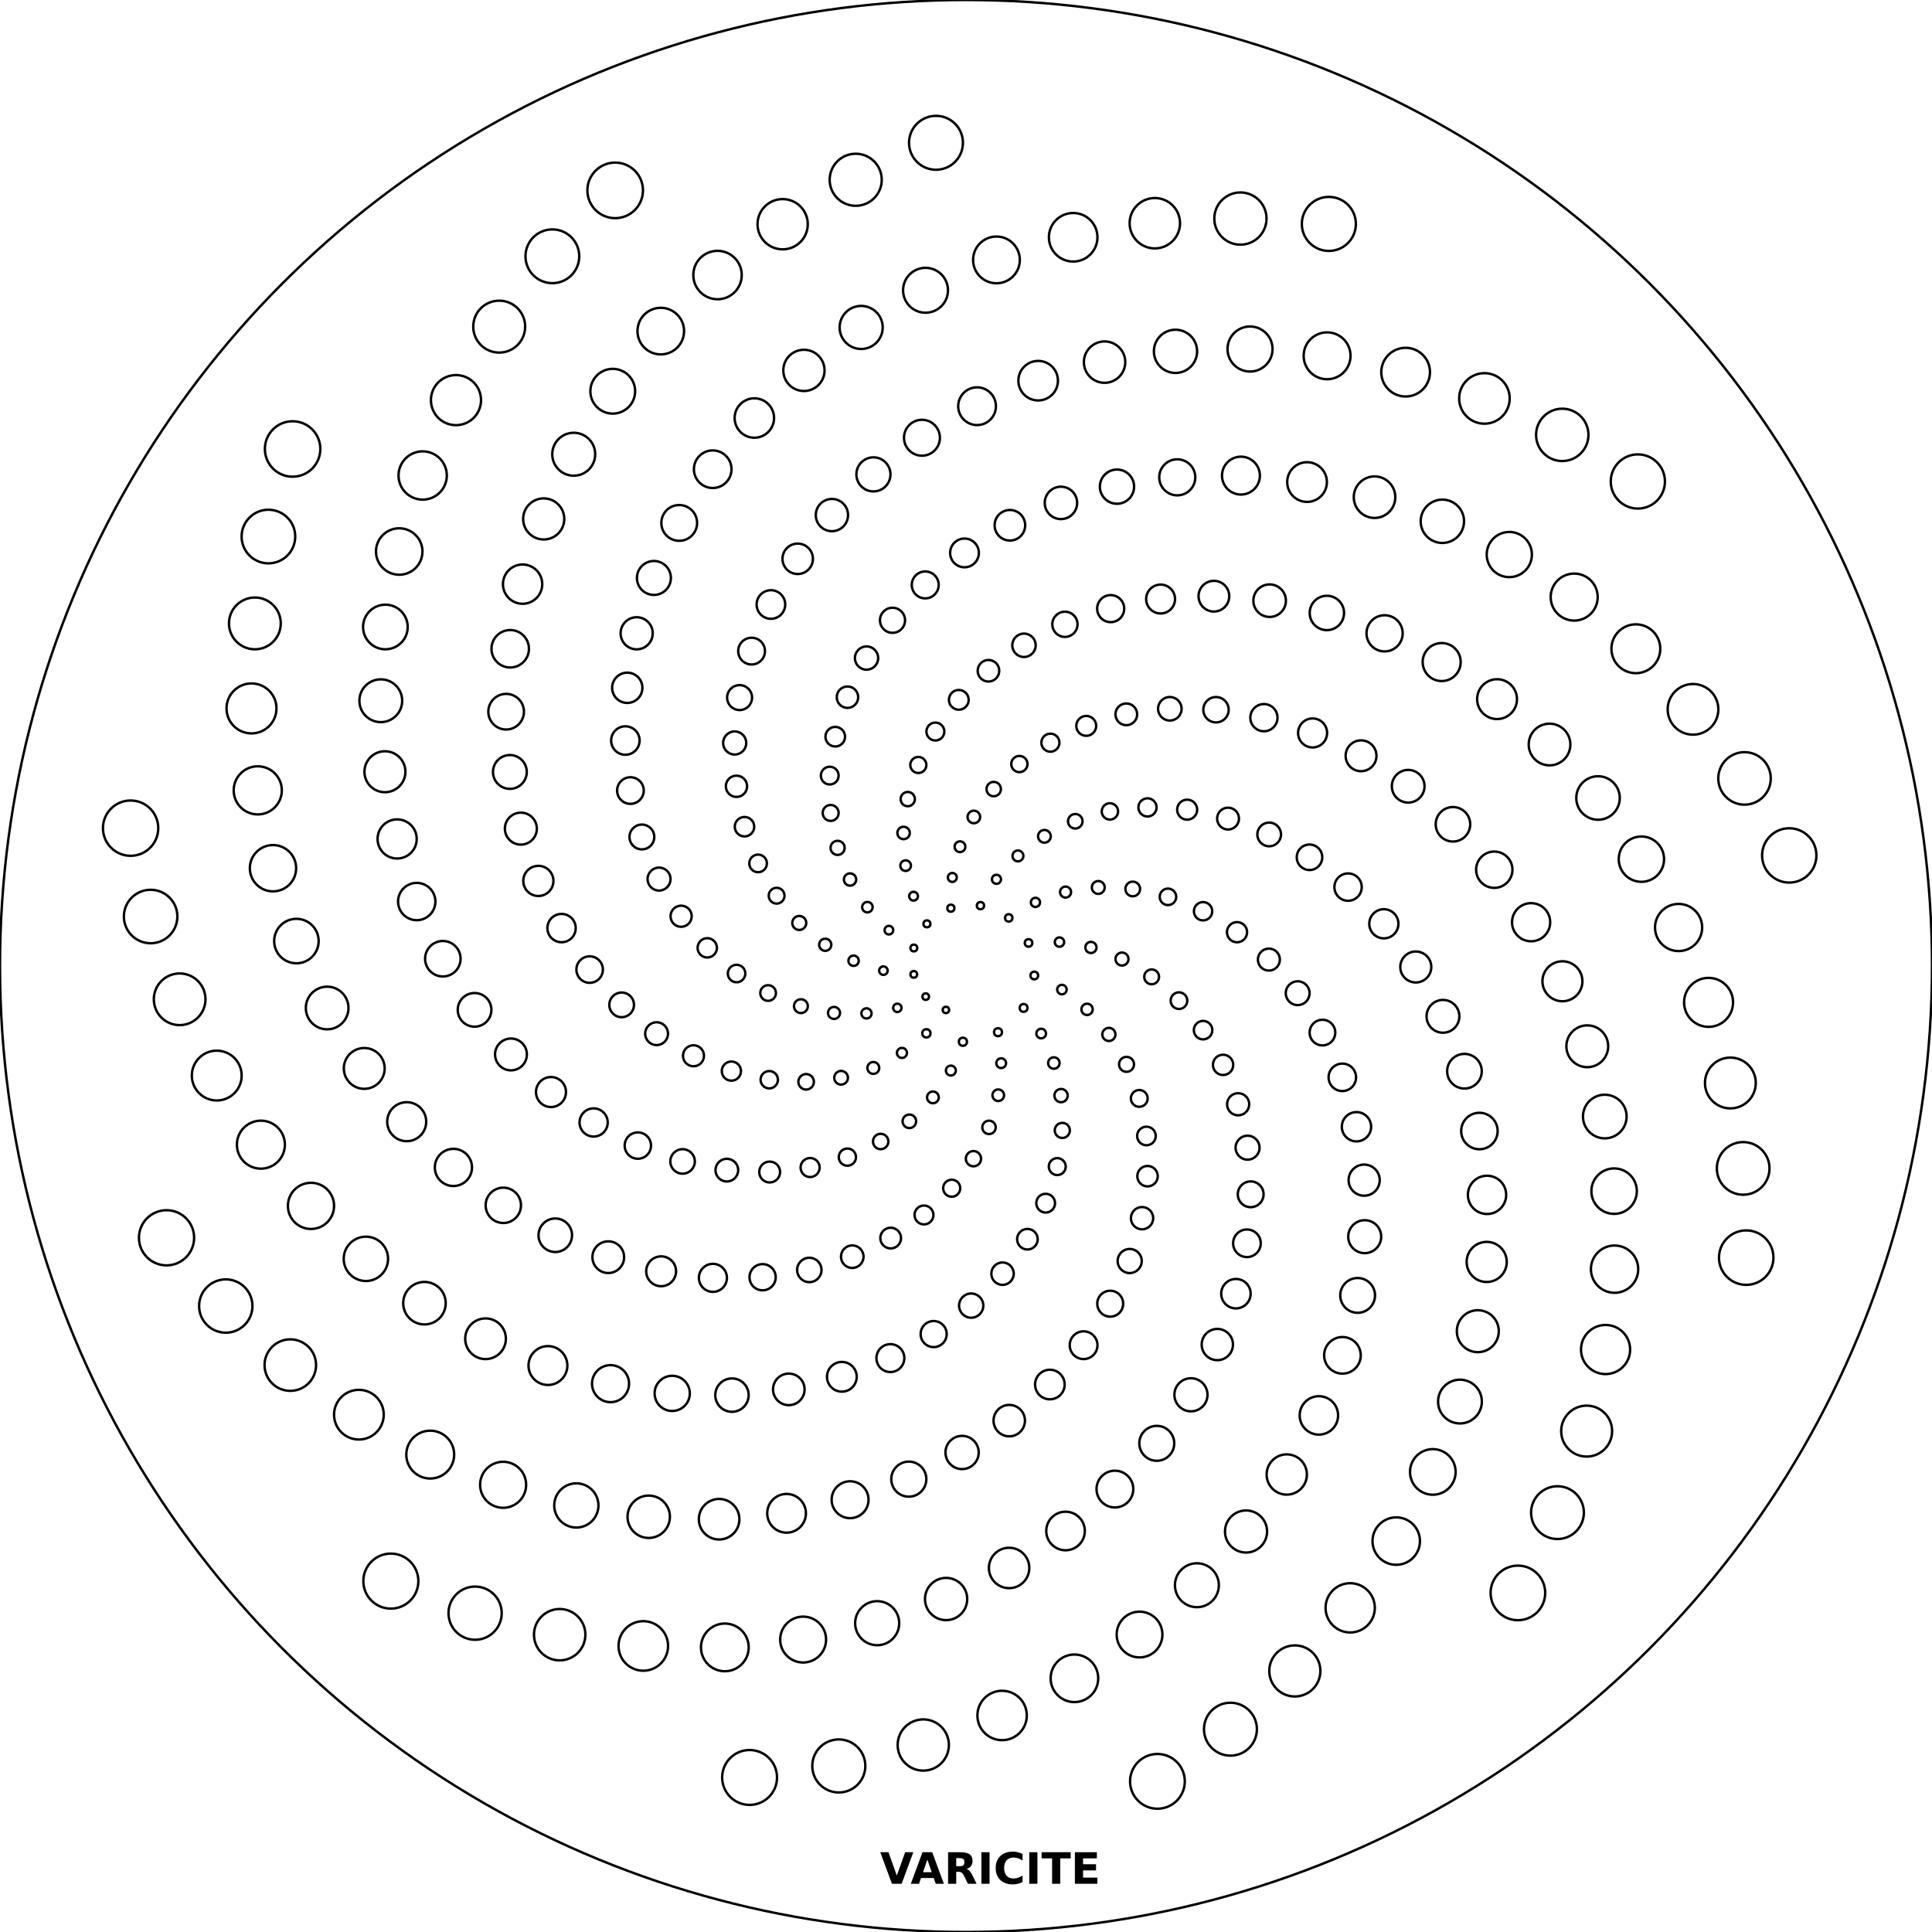 <svg width="80mm" height="80mm" fill="none" stroke="black"><circle r="40mm" cx="40mm" cy="40mm" stroke-width="0.1mm" /><circle r="0.5" cx="39.168mm" cy="41.819mm" fill="none" stroke="black" stroke-width="0.1mm" /><circle r="0.511" cx="38.333mm" cy="41.268mm" fill="none" stroke="black" stroke-width="0.1mm" /><circle r="0.522" cx="37.838mm" cy="40.347mm" fill="none" stroke="black" stroke-width="0.1mm" /><circle r="0.533" cx="37.84mm" cy="39.255mm" fill="none" stroke="black" stroke-width="0.1mm" /><circle r="0.544" cx="38.382mm" cy="38.254mm" fill="none" stroke="black" stroke-width="0.1mm" /><circle r="0.555" cx="39.373mm" cy="37.606mm" fill="none" stroke="black" stroke-width="0.1mm" /><circle r="0.566" cx="40.599mm" cy="37.501mm" fill="none" stroke="black" stroke-width="0.1mm" /><circle r="0.577" cx="41.77mm" cy="38.008mm" fill="none" stroke="black" stroke-width="0.1mm" /><circle r="0.588" cx="42.59mm" cy="39.045mm" fill="none" stroke="black" stroke-width="0.1mm" /><circle r="0.599" cx="42.828mm" cy="40.393mm" fill="none" stroke="black" stroke-width="0.1mm" /><circle r="0.61" cx="42.385mm" cy="41.736mm" fill="none" stroke="black" stroke-width="0.1mm" /><circle r="0.621" cx="41.325mm" cy="42.741mm" fill="none" stroke="black" stroke-width="0.1mm" /><circle r="0.632" cx="39.872mm" cy="43.137mm" fill="none" stroke="black" stroke-width="0.1mm" /><circle r="0.643" cx="38.359mm" cy="42.788mm" fill="none" stroke="black" stroke-width="0.1mm" /><circle r="0.654" cx="37.157mm" cy="41.733mm" fill="none" stroke="black" stroke-width="0.1mm" /><circle r="0.665" cx="36.58mm" cy="40.192mm" fill="none" stroke="black" stroke-width="0.1mm" /><circle r="0.676" cx="36.808mm" cy="38.516mm" fill="none" stroke="black" stroke-width="0.1mm" /><circle r="0.687" cx="37.828mm" cy="37.11mm" fill="none" stroke="black" stroke-width="0.1mm" /><circle r="0.698" cx="39.434mm" cy="36.333mm" fill="none" stroke="black" stroke-width="0.1mm" /><circle r="0.709" cx="41.262mm" cy="36.41mm" fill="none" stroke="black" stroke-width="0.1mm" /><circle r="0.72" cx="42.876mm" cy="37.366mm" fill="none" stroke="black" stroke-width="0.1mm" /><circle r="0.731" cx="43.87mm" cy="39.01mm" fill="none" stroke="black" stroke-width="0.1mm" /><circle r="0.742" cx="43.972mm" cy="40.976mm" fill="none" stroke="black" stroke-width="0.1mm" /><circle r="0.753" cx="43.113mm" cy="42.797mm" fill="none" stroke="black" stroke-width="0.1mm" /><circle r="0.764" cx="41.457mm" cy="44.024mm" fill="none" stroke="black" stroke-width="0.1mm" /><circle r="0.775" cx="39.373mm" cy="44.33mm" fill="none" stroke="black" stroke-width="0.1mm" /><circle r="0.786" cx="37.348mm" cy="43.599mm" fill="none" stroke="black" stroke-width="0.1mm" /><circle r="0.797" cx="35.879mm" cy="41.963mm" fill="none" stroke="black" stroke-width="0.1mm" /><circle r="0.808" cx="35.345mm" cy="39.782mm" fill="none" stroke="black" stroke-width="0.1mm" /><circle r="0.819" cx="35.917mm" cy="37.564mm" fill="none" stroke="black" stroke-width="0.1mm" /><circle r="0.83" cx="37.5mm" cy="35.844mm" fill="none" stroke="black" stroke-width="0.1mm" /><circle r="0.841" cx="39.751mm" cy="35.061mm" fill="none" stroke="black" stroke-width="0.1mm" /><circle r="0.852" cx="42.151mm" cy="35.442mm" fill="none" stroke="black" stroke-width="0.1mm" /><circle r="0.863" cx="44.123mm" cy="36.939mm" fill="none" stroke="black" stroke-width="0.1mm" /><circle r="0.874" cx="45.173mm" cy="39.232mm" fill="none" stroke="black" stroke-width="0.1mm" /><circle r="0.885" cx="45.013mm" cy="41.795mm" fill="none" stroke="black" stroke-width="0.1mm" /><circle r="0.896" cx="43.638mm" cy="44.018mm" fill="none" stroke="black" stroke-width="0.1mm" /><circle r="0.907" cx="41.335mm" cy="45.351mm" fill="none" stroke="black" stroke-width="0.1mm" /><circle r="0.918" cx="38.63mm" cy="45.44mm" fill="none" stroke="black" stroke-width="0.1mm" /><circle r="0.929" cx="36.162mm" cy="44.221mm" fill="none" stroke="black" stroke-width="0.1mm" /><circle r="0.94" cx="34.535mm" cy="41.943mm" fill="none" stroke="black" stroke-width="0.1mm" /><circle r="0.951" cx="34.171mm" cy="39.121mm" fill="none" stroke="black" stroke-width="0.1mm" /><circle r="0.962" cx="35.199mm" cy="36.419mm" fill="none" stroke="black" stroke-width="0.1mm" /><circle r="0.973" cx="37.415mm" cy="34.491mm" fill="none" stroke="black" stroke-width="0.1mm" /><circle r="0.984" cx="40.325mm" cy="33.829mm" fill="none" stroke="black" stroke-width="0.1mm" /><circle r="0.995" cx="43.247mm" cy="34.63mm" fill="none" stroke="black" stroke-width="0.1mm" /><circle r="1.006" cx="45.477mm" cy="36.748mm" fill="none" stroke="black" stroke-width="0.1mm" /><circle r="1.017" cx="46.459mm" cy="39.712mm" fill="none" stroke="black" stroke-width="0.1mm" /><circle r="1.028" cx="45.916mm" cy="42.834mm" fill="none" stroke="black" stroke-width="0.1mm" /><circle r="1.039" cx="43.936mm" cy="45.366mm" fill="none" stroke="black" stroke-width="0.1mm" /><circle r="1.05" cx="40.953mm" cy="46.682mm" fill="none" stroke="black" stroke-width="0.1mm" /><circle r="1.061" cx="37.655mm" cy="46.431mm" fill="none" stroke="black" stroke-width="0.1mm" /><circle r="1.072" cx="34.828mm" cy="44.628mm" fill="none" stroke="black" stroke-width="0.1mm" /><circle r="1.083" cx="33.164mm" cy="41.663mm" fill="none" stroke="black" stroke-width="0.1mm" /><circle r="1.094" cx="33.096mm" cy="38.218mm" fill="none" stroke="black" stroke-width="0.1mm" /><circle r="1.105" cx="34.683mm" cy="35.108mm" fill="none" stroke="black" stroke-width="0.1mm" /><circle r="1.116" cx="37.588mm" cy="33.089mm" fill="none" stroke="black" stroke-width="0.1mm" /><circle r="1.127" cx="41.148mm" cy="32.674mm" fill="none" stroke="black" stroke-width="0.1mm" /><circle r="1.138" cx="44.525mm" cy="34.007mm" fill="none" stroke="black" stroke-width="0.1mm" /><circle r="1.149" cx="46.904mm" cy="36.81mm" fill="none" stroke="black" stroke-width="0.1mm" /><circle r="1.16" cx="47.687mm" cy="40.449mm" fill="none" stroke="black" stroke-width="0.1mm" /><circle r="1.171" cx="46.647mm" cy="44.072mm" fill="none" stroke="black" stroke-width="0.1mm" /><circle r="1.182" cx="43.988mm" cy="46.808mm" fill="none" stroke="black" stroke-width="0.1mm" /><circle r="1.193" cx="40.309mm" cy="47.979mm" fill="none" stroke="black" stroke-width="0.1mm" /><circle r="1.204" cx="36.467mm" cy="47.267mm" fill="none" stroke="black" stroke-width="0.1mm" /><circle r="1.215" cx="33.38mm" cy="44.796mm" fill="none" stroke="black" stroke-width="0.1mm" /><circle r="1.226" cx="31.806mm" cy="41.119mm" fill="none" stroke="black" stroke-width="0.1mm" /><circle r="1.237" cx="32.158mm" cy="37.089mm" fill="none" stroke="black" stroke-width="0.1mm" /><circle r="1.248" cx="34.396mm" cy="33.662mm" fill="none" stroke="black" stroke-width="0.1mm" /><circle r="1.259" cx="38.026mm" cy="31.676mm" fill="none" stroke="black" stroke-width="0.1mm" /><circle r="1.27" cx="42.21mm" cy="31.637mm" fill="none" stroke="black" stroke-width="0.1mm" /><circle r="1.281" cx="45.959mm" cy="33.599mm" fill="none" stroke="black" stroke-width="0.1mm" /><circle r="1.292" cx="48.363mm" cy="37.136mm" fill="none" stroke="black" stroke-width="0.1mm" /><circle r="1.303" cx="48.819mm" cy="41.435mm" fill="none" stroke="black" stroke-width="0.1mm" /><circle r="1.314" cx="47.175mm" cy="45.483mm" fill="none" stroke="black" stroke-width="0.1mm" /><circle r="1.325" cx="43.779mm" cy="48.306mm" fill="none" stroke="black" stroke-width="0.1mm" /><circle r="1.336" cx="39.408mm" cy="49.201mm" fill="none" stroke="black" stroke-width="0.1mm" /><circle r="1.347" cx="35.088mm" cy="47.914mm" fill="none" stroke="black" stroke-width="0.1mm" /><circle r="1.358" cx="31.853mm" cy="44.709mm" fill="none" stroke="black" stroke-width="0.1mm" /><circle r="1.369" cx="30.5mm" cy="40.312mm" fill="none" stroke="black" stroke-width="0.1mm" /><circle r="1.38" cx="31.391mm" cy="35.752mm" fill="none" stroke="black" stroke-width="0.1mm" /><circle r="1.391" cx="34.358mm" cy="32.116mm" fill="none" stroke="black" stroke-width="0.1mm" /><circle r="1.402" cx="38.732mm" cy="30.292mm" fill="none" stroke="black" stroke-width="0.1mm" /><circle r="1.413" cx="43.495mm" cy="30.753mm" fill="none" stroke="black" stroke-width="0.1mm" /><circle r="1.424" cx="47.515mm" cy="33.433mm" fill="none" stroke="black" stroke-width="0.1mm" /><circle r="1.435" cx="49.817mm" cy="37.733mm" fill="none" stroke="black" stroke-width="0.1mm" /><circle r="1.446" cx="49.817mm" cy="42.656mm" fill="none" stroke="black" stroke-width="0.1mm" /><circle r="1.457" cx="47.472mm" cy="47.038mm" fill="none" stroke="black" stroke-width="0.1mm" /><circle r="1.468" cx="43.299mm" cy="49.821mm" fill="none" stroke="black" stroke-width="0.1mm" /><circle r="1.479" cx="38.26mm" cy="50.309mm" fill="none" stroke="black" stroke-width="0.1mm" /><circle r="1.49" cx="33.545mm" cy="48.345mm" fill="none" stroke="black" stroke-width="0.1mm" /><circle r="1.501" cx="30.285mm" cy="44.352mm" fill="none" stroke="black" stroke-width="0.1mm" /><circle r="1.512" cx="29.286mm" cy="39.248mm" fill="none" stroke="black" stroke-width="0.1mm" /><circle r="1.523" cx="30.828mm" cy="34.232mm" fill="none" stroke="black" stroke-width="0.1mm" /><circle r="1.534" cx="34.586mm" cy="30.505mm" fill="none" stroke="black" stroke-width="0.1mm" /><circle r="1.545" cx="39.702mm" cy="28.979mm" fill="none" stroke="black" stroke-width="0.1mm" /><circle r="1.556" cx="44.979mm" cy="30.057mm" fill="none" stroke="black" stroke-width="0.1mm" /><circle r="1.567" cx="49.158mm" cy="33.527mm" fill="none" stroke="black" stroke-width="0.1mm" /><circle r="1.578" cx="51.223mm" cy="38.6mm" fill="none" stroke="black" stroke-width="0.1mm" /><circle r="1.589" cx="50.645mm" cy="44.094mm" fill="none" stroke="black" stroke-width="0.1mm" /><circle r="1.6" cx="47.517mm" cy="48.703mm" fill="none" stroke="black" stroke-width="0.1mm" /><circle r="1.611" cx="42.543mm" cy="51.313mm" fill="none" stroke="black" stroke-width="0.1mm" /><circle r="1.622" cx="36.881mm" cy="51.266mm" fill="none" stroke="black" stroke-width="0.1mm" /><circle r="1.633" cx="31.87mm" cy="48.531mm" fill="none" stroke="black" stroke-width="0.1mm" /><circle r="1.644" cx="28.716mm" cy="43.717mm" fill="none" stroke="black" stroke-width="0.1mm" /><circle r="1.655" cx="28.204mm" cy="37.939mm" fill="none" stroke="black" stroke-width="0.1mm" /><circle r="1.666" cx="30.496mm" cy="32.559mm" fill="none" stroke="black" stroke-width="0.1mm" /><circle r="1.677" cx="35.092mm" cy="28.869mm" fill="none" stroke="black" stroke-width="0.1mm" /><circle r="1.688" cx="40.93mm" cy="27.775mm" fill="none" stroke="black" stroke-width="0.1mm" /><circle r="1.699" cx="46.638mm" cy="29.579mm" fill="none" stroke="black" stroke-width="0.1mm" /><circle r="1.71" cx="50.851mm" cy="33.896mm" fill="none" stroke="black" stroke-width="0.1mm" /><circle r="1.721" cx="52.542mm" cy="39.735mm" fill="none" stroke="black" stroke-width="0.1mm" /><circle r="1.732" cx="51.269mm" cy="45.725mm" fill="none" stroke="black" stroke-width="0.1mm" /><circle r="1.743" cx="47.29mm" cy="50.442mm" fill="none" stroke="black" stroke-width="0.1mm" /><circle r="1.754" cx="41.513mm" cy="52.74mm" fill="none" stroke="black" stroke-width="0.1mm" /><circle r="1.765" cx="35.29mm" cy="52.036mm" fill="none" stroke="black" stroke-width="0.1mm" /><circle r="1.776" cx="30.097mm" cy="48.453mm" fill="none" stroke="black" stroke-width="0.1mm" /><circle r="1.787" cx="27.188mm" cy="42.802mm" fill="none" stroke="black" stroke-width="0.1mm" /><circle r="1.798" cx="27.29mm" cy="36.401mm" fill="none" stroke="black" stroke-width="0.1mm" /><circle r="1.809" cx="30.422mm" cy="30.765mm" fill="none" stroke="black" stroke-width="0.1mm" /><circle r="1.82" cx="35.882mm" cy="27.249mm" fill="none" stroke="black" stroke-width="0.1mm" /><circle r="1.831" cx="42.401mm" cy="26.72mm" fill="none" stroke="black" stroke-width="0.1mm" /><circle r="1.842" cx="48.44mm" cy="29.349mm" fill="none" stroke="black" stroke-width="0.1mm" /><circle r="1.853" cx="52.554mm" cy="34.552mm" fill="none" stroke="black" stroke-width="0.1mm" /><circle r="1.864" cx="53.734mm" cy="41.126mm" fill="none" stroke="black" stroke-width="0.1mm" /><circle r="1.875" cx="51.659mm" cy="47.523mm" fill="none" stroke="black" stroke-width="0.1mm" /><circle r="1.886" cx="46.778mm" cy="52.216mm" fill="none" stroke="black" stroke-width="0.1mm" /><circle r="1.897" cx="40.215mm" cy="54.063mm" fill="none" stroke="black" stroke-width="0.1mm" /><circle r="1.908" cx="33.512mm" cy="52.586mm" fill="none" stroke="black" stroke-width="0.1mm" /><circle r="1.919" cx="28.264mm" cy="48.092mm" fill="none" stroke="black" stroke-width="0.1mm" /><circle r="1.93" cx="25.741mm" cy="41.609mm" fill="none" stroke="black" stroke-width="0.1mm" /><circle r="1.941" cx="26.579mm" cy="34.657mm" fill="none" stroke="black" stroke-width="0.1mm" /><circle r="1.952" cx="30.625mm" cy="28.886mm" fill="none" stroke="black" stroke-width="0.1mm" /><circle r="1.963" cx="36.957mm" cy="25.685mm" fill="none" stroke="black" stroke-width="0.1mm" /><circle r="1.974" cx="44.096mm" cy="25.851mm" fill="none" stroke="black" stroke-width="0.1mm" /><circle r="1.985" cx="50.352mm" cy="29.388mm" fill="none" stroke="black" stroke-width="0.1mm" /><circle r="1.996" cx="54.224mm" cy="35.498mm" fill="none" stroke="black" stroke-width="0.1mm" /><circle r="2.007" cx="54.76mm" cy="42.757mm" fill="none" stroke="black" stroke-width="0.1mm" /><circle r="2.018" cx="51.788mm" cy="49.453mm" fill="none" stroke="black" stroke-width="0.1mm" /><circle r="2.029" cx="45.972mm" cy="53.983mm" fill="none" stroke="black" stroke-width="0.1mm" /><circle r="2.04" cx="38.661mm" cy="55.241mm" fill="none" stroke="black" stroke-width="0.1mm" /><circle r="2.051" cx="31.578mm" cy="52.887mm" fill="none" stroke="black" stroke-width="0.1mm" /><circle r="2.062" cx="26.412mm" cy="47.436mm" fill="none" stroke="black" stroke-width="0.1mm" /><circle r="2.073" cx="24.416mm" cy="40.148mm" fill="none" stroke="black" stroke-width="0.1mm" /><circle r="2.084" cx="26.105mm" cy="32.735mm" fill="none" stroke="black" stroke-width="0.1mm" /><circle r="2.095" cx="31.122mm" cy="26.961mm" fill="none" stroke="black" stroke-width="0.1mm" /><circle r="2.106" cx="38.312mm" cy="24.22mm" fill="none" stroke="black" stroke-width="0.1mm" /><circle r="2.117" cx="45.991mm" cy="25.202mm" fill="none" stroke="black" stroke-width="0.1mm" /><circle r="2.128" cx="52.336mm" cy="29.717mm" fill="none" stroke="black" stroke-width="0.1mm" /><circle r="2.139" cx="55.821mm" cy="36.733mm" fill="none" stroke="black" stroke-width="0.1mm" /><circle r="2.15" cx="55.583mm" cy="44.61mm" fill="none" stroke="black" stroke-width="0.1mm" /><circle r="2.161" cx="51.633mm" cy="51.482mm" fill="none" stroke="black" stroke-width="0.1mm" /><circle r="2.172" cx="44.869mm" cy="55.702mm" fill="none" stroke="black" stroke-width="0.1mm" /><circle r="2.183" cx="36.869mm" cy="56.236mm" fill="none" stroke="black" stroke-width="0.1mm" /><circle r="2.194" cx="29.52mm" cy="52.913mm" fill="none" stroke="black" stroke-width="0.1mm" /><circle r="2.205" cx="24.581mm" cy="46.479mm" fill="none" stroke="black" stroke-width="0.1mm" /><circle r="2.216" cx="23.253mm" cy="38.43mm" fill="none" stroke="black" stroke-width="0.1mm" /><circle r="2.227" cx="25.895mm" cy="30.664mm" fill="none" stroke="black" stroke-width="0.1mm" /><circle r="2.238" cx="31.922mm" cy="25.031mm" fill="none" stroke="black" stroke-width="0.1mm" /><circle r="2.249" cx="39.938mm" cy="22.895mm" fill="none" stroke="black" stroke-width="0.1mm" /><circle r="2.26" cx="48.058mm" cy="24.805mm" fill="none" stroke="black" stroke-width="0.1mm" /><circle r="2.271" cx="54.352mm" cy="30.35mm" fill="none" stroke="black" stroke-width="0.1mm" /><circle r="2.282" cx="57.302mm" cy="38.252mm" fill="none" stroke="black" stroke-width="0.1mm" /><circle r="2.293" cx="56.169mm" cy="46.656mm" fill="none" stroke="black" stroke-width="0.1mm" /><circle r="2.304" cx="51.177mm" cy="53.569mm" fill="none" stroke="black" stroke-width="0.1mm" /><circle r="2.315" cx="43.473mm" cy="57.33mm" fill="none" stroke="black" stroke-width="0.1mm" /><circle r="2.326" cx="34.86mm" cy="57.01mm" fill="none" stroke="black" stroke-width="0.1mm" /><circle r="2.337" cx="27.376mm" cy="52.641mm" fill="none" stroke="black" stroke-width="0.1mm" /><circle r="2.348" cx="22.815mm" cy="45.219mm" fill="none" stroke="black" stroke-width="0.1mm" /><circle r="2.359" cx="22.292mm" cy="36.477mm" fill="none" stroke="black" stroke-width="0.1mm" /><circle r="2.37" cx="25.974mm" cy="28.48mm" fill="none" stroke="black" stroke-width="0.1mm" /><circle r="2.381" cx="33.031mm" cy="23.139mm" fill="none" stroke="black" stroke-width="0.1mm" /><circle r="2.392" cx="41.818mm" cy="21.75mm" fill="none" stroke="black" stroke-width="0.1mm" /><circle r="2.403" cx="50.265mm" cy="24.687mm" fill="none" stroke="black" stroke-width="0.1mm" /><circle r="2.414" cx="56.358mm" cy="31.295mm" fill="none" stroke="black" stroke-width="0.1mm" /><circle r="2.425" cx="58.625mm" cy="40.041mm" fill="none" stroke="black" stroke-width="0.1mm" /><circle r="2.436" cx="56.487mm" cy="48.867mm" fill="none" stroke="black" stroke-width="0.1mm" /><circle r="2.447" cx="50.407mm" cy="55.675mm" fill="none" stroke="black" stroke-width="0.1mm" /><circle r="2.458" cx="41.791mm" cy="58.825mm" fill="none" stroke="black" stroke-width="0.1mm" /><circle r="2.469" cx="32.663mm" cy="57.531mm" fill="none" stroke="black" stroke-width="0.1mm" /><circle r="2.48" cx="25.187mm" cy="52.057mm" fill="none" stroke="black" stroke-width="0.1mm" /><circle r="2.491" cx="21.158mm" cy="43.662mm" fill="none" stroke="black" stroke-width="0.1mm" /><circle r="2.502" cx="21.568mm" cy="34.312mm" fill="none" stroke="black" stroke-width="0.1mm" /><circle r="2.513" cx="26.363mm" cy="26.223mm" fill="none" stroke="black" stroke-width="0.1mm" /><circle r="2.524" cx="34.448mm" cy="21.328mm" fill="none" stroke="black" stroke-width="0.1mm" /><circle r="2.535" cx="43.931mm" cy="20.824mm" fill="none" stroke="black" stroke-width="0.1mm" /><circle r="2.546" cx="52.573mm" cy="24.873mm" fill="none" stroke="black" stroke-width="0.1mm" /><circle r="2.557" cx="58.31mm" cy="32.557mm" fill="none" stroke="black" stroke-width="0.1mm" /><circle r="2.568" cx="59.75mm" cy="42.084mm" fill="none" stroke="black" stroke-width="0.1mm" /><circle r="2.579" cx="56.51mm" cy="51.208mm" fill="none" stroke="black" stroke-width="0.1mm" /><circle r="2.59" cx="49.315mm" cy="57.755mm" fill="none" stroke="black" stroke-width="0.1mm" /><circle r="2.601" cx="39.838mm" cy="60.144mm" fill="none" stroke="black" stroke-width="0.1mm" /><circle r="2.612" cx="30.309mm" cy="57.769mm" fill="none" stroke="black" stroke-width="0.1mm" /><circle r="2.623" cx="22.993mm" cy="51.149mm" fill="none" stroke="black" stroke-width="0.1mm" /><circle r="2.634" cx="19.651mm" cy="41.816mm" fill="none" stroke="black" stroke-width="0.1mm" /><circle r="2.645" cx="21.113mm" cy="31.965mm" fill="none" stroke="black" stroke-width="0.1mm" /><circle r="2.656" cx="27.077mm" cy="23.932mm" fill="none" stroke="black" stroke-width="0.1mm" /><circle r="2.667" cx="36.167mm" cy="19.643mm" fill="none" stroke="black" stroke-width="0.1mm" /><circle r="2.678" cx="46.252mm" cy="20.151mm" fill="none" stroke="black" stroke-width="0.1mm" /><circle r="2.689" cx="54.943mm" cy="25.381mm" fill="none" stroke="black" stroke-width="0.1mm" /><circle r="2.7" cx="60.164mm" cy="34.132mm" fill="none" stroke="black" stroke-width="0.1mm" /><circle r="2.711" cx="60.64mm" cy="44.357mm" fill="none" stroke="black" stroke-width="0.1mm" /><circle r="2.722" cx="56.217mm" cy="53.64mm" fill="none" stroke="black" stroke-width="0.1mm" /><circle r="2.733" cx="47.9mm" cy="59.765mm" fill="none" stroke="black" stroke-width="0.1mm" /><circle r="2.744" cx="37.632mm" cy="61.248mm" fill="none" stroke="black" stroke-width="0.1mm" /><circle r="2.755" cx="27.835mm" cy="57.697mm" fill="none" stroke="black" stroke-width="0.1mm" /><circle r="2.766" cx="20.841mm" cy="49.91mm" fill="none" stroke="black" stroke-width="0.1mm" /><circle r="2.777" cx="18.337mm" cy="39.699mm" fill="none" stroke="black" stroke-width="0.1mm" /><circle r="2.788" cx="20.958mm" cy="29.47mm" fill="none" stroke="black" stroke-width="0.1mm" /><circle r="2.799" cx="28.125mm" cy="21.653mm" fill="none" stroke="black" stroke-width="0.1mm" /><circle r="2.81" cx="38.176mm" cy="18.126mm" fill="none" stroke="black" stroke-width="0.1mm" /><circle r="2.821" cx="48.748mm" cy="19.765mm" fill="none" stroke="black" stroke-width="0.1mm" /><circle r="2.832" cx="57.333mm" cy="26.225mm" fill="none" stroke="black" stroke-width="0.1mm" /><circle r="2.843" cx="61.875mm" cy="36.013mm" fill="none" stroke="black" stroke-width="0.1mm" /><circle r="2.854" cx="61.259mm" cy="46.833mm" fill="none" stroke="black" stroke-width="0.1mm" /><circle r="2.865" cx="55.588mm" cy="56.121mm" fill="none" stroke="black" stroke-width="0.1mm" /><circle r="2.876" cx="46.166mm" cy="61.659mm" fill="none" stroke="black" stroke-width="0.1mm" /><circle r="2.887" cx="35.2mm" cy="62.1mm" fill="none" stroke="black" stroke-width="0.1mm" /><circle r="2.898" cx="25.281mm" cy="57.294mm" fill="none" stroke="black" stroke-width="0.1mm" /><circle r="2.909" cx="18.775mm" cy="48.341mm" fill="none" stroke="black" stroke-width="0.1mm" /><circle r="2.92" cx="17.256mm" cy="37.331mm" fill="none" stroke="black" stroke-width="0.1mm" /><circle r="2.931" cx="21.127mm" cy="26.864mm" fill="none" stroke="black" stroke-width="0.1mm" /><circle r="2.942" cx="29.512mm" cy="19.429mm" fill="none" stroke="black" stroke-width="0.1mm" /><circle r="2.953" cx="40.458mm" cy="16.82mm" fill="none" stroke="black" stroke-width="0.1mm" /><circle r="2.964" cx="51.385mm" cy="19.694mm" fill="none" stroke="black" stroke-width="0.1mm" /><circle r="2.975" cx="59.697mm" cy="27.414mm" fill="none" stroke="black" stroke-width="0.1mm" /><circle r="2.986" cx="63.4mm" cy="38.187mm" fill="none" stroke="black" stroke-width="0.1mm" /><circle r="2.997" cx="61.575mm" cy="49.477mm" fill="none" stroke="black" stroke-width="0.1mm" /><circle r="3.008" cx="54.612mm" cy="58.609mm" fill="none" stroke="black" stroke-width="0.1mm" /><circle r="3.019" cx="44.122mm" cy="63.395mm" fill="none" stroke="black" stroke-width="0.1mm" /><circle r="3.03" cx="32.57mm" cy="62.663mm" fill="none" stroke="black" stroke-width="0.1mm" /><circle r="3.041" cx="22.689mm" cy="56.544mm" fill="none" stroke="black" stroke-width="0.1mm" /><circle r="3.052" cx="16.841mm" cy="46.447mm" fill="none" stroke="black" stroke-width="0.1mm" /><circle r="3.063" cx="16.445mm" cy="34.739mm" fill="none" stroke="black" stroke-width="0.1mm" /><circle r="3.074" cx="21.64mm" cy="24.188mm" fill="none" stroke="black" stroke-width="0.1mm" /><circle r="3.085" cx="31.236mm" cy="17.309mm" fill="none" stroke="black" stroke-width="0.1mm" /><circle r="3.096" cx="42.988mm" cy="15.763mm" fill="none" stroke="black" stroke-width="0.1mm" /><circle r="3.107" cx="54.122mm" cy="19.961mm" fill="none" stroke="black" stroke-width="0.1mm" /><circle r="3.118" cx="61.99mm" cy="28.95mm" fill="none" stroke="black" stroke-width="0.1mm" /><circle r="3.129" cx="64.697mm" cy="40.632mm" fill="none" stroke="black" stroke-width="0.1mm" /><circle r="3.14" cx="61.561mm" cy="52.254mm" fill="none" stroke="black" stroke-width="0.1mm" /><circle r="3.151" cx="53.282mm" cy="61.056mm" fill="none" stroke="black" stroke-width="0.1mm" /><circle r="3.162" cx="41.785mm" cy="64.926mm" fill="none" stroke="black" stroke-width="0.1mm" /><circle r="3.173" cx="29.777mm" cy="62.908mm" fill="none" stroke="black" stroke-width="0.1mm" /><circle r="3.184" cx="20.105mm" cy="55.435mm" fill="none" stroke="black" stroke-width="0.1mm" /><circle r="3.195" cx="15.083mm" cy="44.241mm" fill="none" stroke="black" stroke-width="0.1mm" /><circle r="3.206" cx="15.939mm" cy="31.956mm" fill="none" stroke="black" stroke-width="0.1mm" /><circle r="3.217" cx="22.514mm" cy="21.488mm" fill="none" stroke="black" stroke-width="0.1mm" /><circle r="3.228" cx="33.289mm" cy="15.337mm" fill="none" stroke="black" stroke-width="0.1mm" /><circle r="3.239" cx="45.738mm" cy="14.995mm" fill="none" stroke="black" stroke-width="0.1mm" /><circle r="3.25" cx="56.917mm" cy="20.587mm" fill="none" stroke="black" stroke-width="0.1mm" /><circle r="3.261" cx="64.163mm" cy="30.829mm" fill="none" stroke="black" stroke-width="0.1mm" /><circle r="3.272" cx="65.726mm" cy="43.324mm" fill="none" stroke="black" stroke-width="0.1mm" /><circle r="3.283" cx="61.193mm" cy="55.122mm" fill="none" stroke="black" stroke-width="0.1mm" /><circle r="3.294" cx="51.596mm" cy="63.416mm" fill="none" stroke="black" stroke-width="0.1mm" /><circle r="3.305" cx="39.176mm" cy="66.212mm" fill="none" stroke="black" stroke-width="0.1mm" /><circle r="3.316" cx="26.862mm" cy="62.806mm" fill="none" stroke="black" stroke-width="0.1mm" /><circle r="3.327" cx="17.576mm" cy="53.962mm" fill="none" stroke="black" stroke-width="0.1mm" /><circle r="3.338" cx="13.547mm" cy="41.739mm" fill="none" stroke="black" stroke-width="0.1mm" /><circle r="3.349" cx="15.768mm" cy="29.016mm" fill="none" stroke="black" stroke-width="0.1mm" /><circle r="3.36" cx="23.757mm" cy="18.809mm" fill="none" stroke="black" stroke-width="0.1mm" /><circle r="3.371" cx="35.659mm" cy="13.559mm" fill="none" stroke="black" stroke-width="0.1mm" /><circle r="3.382" cx="48.675mm" cy="14.548mm" fill="none" stroke="black" stroke-width="0.1mm" /><circle r="3.393" cx="59.725mm" cy="21.585mm" fill="none" stroke="black" stroke-width="0.1mm" /><circle r="3.404" cx="66.171mm" cy="33.043mm" fill="none" stroke="black" stroke-width="0.1mm" /><circle r="3.415" cx="66.451mm" cy="46.233mm" fill="none" stroke="black" stroke-width="0.1mm" /><circle r="3.426" cx="60.454mm" cy="58.036mm" fill="none" stroke="black" stroke-width="0.1mm" /><circle r="3.437" cx="49.561mm" cy="65.641mm" fill="none" stroke="black" stroke-width="0.1mm" /><circle r="3.448" cx="36.322mm" cy="67.213mm" fill="none" stroke="black" stroke-width="0.1mm" /><circle r="3.459" cx="23.865mm" cy="62.337mm" fill="none" stroke="black" stroke-width="0.1mm" /><circle r="3.47" cx="15.151mm" cy="52.126mm" fill="none" stroke="black" stroke-width="0.1mm" /><circle r="3.481" cx="12.274mm" cy="38.967mm" fill="none" stroke="black" stroke-width="0.1mm" /><circle r="3.492" cx="15.958mm" cy="25.962mm" fill="none" stroke="black" stroke-width="0.1mm" /><circle r="3.503" cx="25.373mm" cy="16.2mm" fill="none" stroke="black" stroke-width="0.1mm" /><circle r="3.514" cx="38.324mm" cy="12.02mm" fill="none" stroke="black" stroke-width="0.1mm" /><circle r="3.525" cx="51.761mm" cy="14.452mm" fill="none" stroke="black" stroke-width="0.1mm" /><circle r="3.536" cx="62.497mm" cy="22.963mm" fill="none" stroke="black" stroke-width="0.1mm" /><circle r="3.547" cx="67.967mm" cy="35.576mm" fill="none" stroke="black" stroke-width="0.1mm" /><circle r="3.558" cx="66.837mm" cy="49.323mm" fill="none" stroke="black" stroke-width="0.1mm" /><circle r="3.569" cx="59.33mm" cy="60.949mm" fill="none" stroke="black" stroke-width="0.1mm" /><circle r="3.58" cx="47.186mm" cy="67.683mm" fill="none" stroke="black" stroke-width="0.1mm" /><circle r="3.591" cx="33.256mm" cy="67.891mm" fill="none" stroke="black" stroke-width="0.1mm" /><circle r="3.602" cx="20.833mm" cy="61.482mm" fill="none" stroke="black" stroke-width="0.1mm" /><circle r="3.613" cx="12.877mm" cy="49.933mm" fill="none" stroke="black" stroke-width="0.1mm" /><circle r="3.624" cx="11.304mm" cy="35.951mm" fill="none" stroke="black" stroke-width="0.1mm" /><circle r="3.635" cx="16.531mm" cy="22.837mm" fill="none" stroke="black" stroke-width="0.1mm" /><circle r="3.646" cx="27.361mm" cy="13.71mm" fill="none" stroke="black" stroke-width="0.1mm" /><circle r="3.657" cx="41.261mm" cy="10.762mm" fill="none" stroke="black" stroke-width="0.1mm" /><circle r="3.668" cx="54.952mm" cy="14.733mm" fill="none" stroke="black" stroke-width="0.1mm" /><circle r="3.679" cx="65.184mm" cy="24.724mm" fill="none" stroke="black" stroke-width="0.1mm" /><circle r="3.69" cx="69.507mm" cy="38.406mm" fill="none" stroke="black" stroke-width="0.1mm" /><circle r="3.701" cx="66.856mm" cy="52.553mm" fill="none" stroke="black" stroke-width="0.1mm" /><circle r="3.712" cx="57.815mm" cy="63.813mm" fill="none" stroke="black" stroke-width="0.1mm" /><circle r="3.723" cx="44.49mm" cy="69.495mm" fill="none" stroke="black" stroke-width="0.1mm" /><circle r="3.734" cx="30.014mm" cy="68.215mm" fill="none" stroke="black" stroke-width="0.1mm" /><circle r="3.745" cx="17.815mm" cy="60.232mm" fill="none" stroke="black" stroke-width="0.1mm" /><circle r="3.756" cx="10.803mm" cy="47.398mm" fill="none" stroke="black" stroke-width="0.1mm" /><circle r="3.767" cx="10.673mm" cy="32.727mm" fill="none" stroke="black" stroke-width="0.1mm" /><circle r="3.778" cx="17.502mm" cy="19.689mm" fill="none" stroke="black" stroke-width="0.1mm" /><circle r="3.789" cx="29.711mm" cy="11.389mm" fill="none" stroke="black" stroke-width="0.1mm" /><circle r="3.8" cx="44.438mm" cy="9.825mm" fill="none" stroke="black" stroke-width="0.1mm" /><circle r="3.811" cx="58.204mm" cy="15.41mm" fill="none" stroke="black" stroke-width="0.1mm" /><circle r="3.822" cx="67.737mm" cy="26.864mm" fill="none" stroke="black" stroke-width="0.1mm" /><circle r="3.833" cx="70.748mm" cy="41.506mm" fill="none" stroke="black" stroke-width="0.1mm" /><circle r="3.844" cx="66.483mm" cy="55.881mm" fill="none" stroke="black" stroke-width="0.1mm" /><circle r="3.855" cx="55.909mm" cy="66.577mm" fill="none" stroke="black" stroke-width="0.1mm" /><circle r="3.866" cx="41.495mm" cy="71.034mm" fill="none" stroke="black" stroke-width="0.1mm" /><circle r="3.877" cx="26.638mm" cy="68.155mm" fill="none" stroke="black" stroke-width="0.1mm" /><circle r="3.888" cx="14.861mm" cy="58.579mm" fill="none" stroke="black" stroke-width="0.1mm" /><circle r="3.899" cx="8.975mm" cy="44.537mm" fill="none" stroke="black" stroke-width="0.1mm" /><circle r="3.91" cx="10.414mm" cy="29.334mm" fill="none" stroke="black" stroke-width="0.1mm" /><circle r="3.921" cx="18.881mm" cy="16.568mm" fill="none" stroke="black" stroke-width="0.1mm" /><circle r="3.932" cx="32.408mm" cy="9.284mm" fill="none" stroke="black" stroke-width="0.1mm" /><circle r="3.943" cx="47.819mm" cy="9.243mm" fill="none" stroke="black" stroke-width="0.1mm" /><circle r="3.954" cx="61.467mm" cy="16.498mm" fill="none" stroke="black" stroke-width="0.1mm" /><circle r="3.965" cx="70.104mm" cy="29.372mm" fill="none" stroke="black" stroke-width="0.1mm" /><circle r="3.976" cx="71.651mm" cy="44.844mm" fill="none" stroke="black" stroke-width="0.1mm" /><circle r="3.987" cx="65.7mm" cy="59.259mm" fill="none" stroke="black" stroke-width="0.1mm" /><circle r="3.998" cx="53.616mm" cy="69.19mm" fill="none" stroke="black" stroke-width="0.1mm" /><circle r="4.009" cx="38.231mm" cy="72.257mm" fill="none" stroke="black" stroke-width="0.1mm" /><circle r="4.02" cx="23.175mm" cy="67.689mm" fill="none" stroke="black" stroke-width="0.1mm" /><circle r="4.031" cx="12.021mm" cy="56.526mm" fill="none" stroke="black" stroke-width="0.1mm" /><circle r="4.042" cx="7.439mm" cy="41.378mm" fill="none" stroke="black" stroke-width="0.1mm" /><circle r="4.053" cx="10.554mm" cy="25.814mm" fill="none" stroke="black" stroke-width="0.1mm" /><circle r="4.064" cx="20.671mm" cy="13.525mm" fill="none" stroke="black" stroke-width="0.1mm" /><circle r="4.075" cx="35.433mm" cy="7.444mm" fill="none" stroke="black" stroke-width="0.1mm" /><circle r="4.086" cx="51.363mm" cy="9.05mm" fill="none" stroke="black" stroke-width="0.1mm" /><circle r="4.097" cx="64.69mm" cy="18.007mm" fill="none" stroke="black" stroke-width="0.1mm" /><circle r="4.108" cx="72.237mm" cy="32.232mm" fill="none" stroke="black" stroke-width="0.1mm" /><circle r="4.119" cx="72.181mm" cy="48.381mm" fill="none" stroke="black" stroke-width="0.1mm" /><circle r="4.13" cx="64.492mm" cy="62.635mm" fill="none" stroke="black" stroke-width="0.1mm" /><circle r="4.141" cx="50.95mm" cy="71.602mm" fill="none" stroke="black" stroke-width="0.1mm" /><circle r="4.152" cx="34.733mm" cy="73.124mm" fill="none" stroke="black" stroke-width="0.1mm" /><circle r="4.163" cx="19.673mm" cy="66.798mm" fill="none" stroke="black" stroke-width="0.1mm" /><circle r="4.174" cx="9.349mm" cy="54.08mm" fill="none" stroke="black" stroke-width="0.1mm" /><circle r="4.185" cx="6.237mm" cy="37.951mm" fill="none" stroke="black" stroke-width="0.1mm" /><circle r="4.196" cx="11.115mm" cy="22.217mm" fill="none" stroke="black" stroke-width="0.1mm" /><circle r="4.207" cx="22.872mm" cy="10.612mm" fill="none" stroke="black" stroke-width="0.1mm" /><circle r="4.218" cx="38.757mm" cy="5.913mm" fill="none" stroke="black" stroke-width="0.1mm" /><circle r="4.229" cx="55.025mm" cy="9.272mm" fill="none" stroke="black" stroke-width="0.1mm" /><circle r="4.24" cx="67.82mm" cy="19.937mm" fill="none" stroke="black" stroke-width="0.1mm" /><circle r="4.251" cx="74.089mm" cy="35.421mm" fill="none" stroke="black" stroke-width="0.1mm" /><circle r="4.262" cx="72.307mm" cy="52.076mm" fill="none" stroke="black" stroke-width="0.1mm" /><circle r="4.273" cx="62.853mm" cy="65.959mm" fill="none" stroke="black" stroke-width="0.1mm" /><circle r="4.284" cx="47.927mm" cy="73.762mm" fill="none" stroke="black" stroke-width="0.1mm" /><circle r="4.295" cx="31.039mm" cy="73.601mm" fill="none" stroke="black" stroke-width="0.1mm" /><circle r="4.306" cx="16.184mm" cy="65.47mm" fill="none" stroke="black" stroke-width="0.1mm" /><circle r="4.317" cx="6.896mm" cy="51.254mm" fill="none" stroke="black" stroke-width="0.1mm" /><circle r="4.328" cx="5.408mm" cy="34.292mm" fill="none" stroke="black" stroke-width="0.1mm" /><circle r="4.339" cx="12.116mm" cy="18.591mm" fill="none" stroke="black" stroke-width="0.1mm" /><circle r="4.35" cx="25.473mm" cy="7.883mm" fill="none" stroke="black" stroke-width="0.1mm" /><g transform="translate(135,285) scale(0.4)" fill="black" stroke="none">
<path
         d="m 6.909,12.19 h 3.2 l 3.274,9.112 3.266,-9.112 h 3.2 l -4.572,12.344 h -3.795 z"
         style="font-size:16.933px;stroke-width:0.265"
         id="path428" />
      <path
         d="M 27.828,22.285 H 22.85 l -0.785,2.249 h -3.2 l 4.572,-12.344 h 3.795 l 4.572,12.344 h -3.2 z m -4.184,-2.29 h 3.382 l -1.687,-4.911 z"
         style="font-size:16.933px;stroke-width:0.265"
         id="path430" />
      <path
         d="m 37.965,17.663 q 1,0 1.43,-0.372 0.438,-0.372 0.438,-1.224 0,-0.843 -0.438,-1.207 -0.43,-0.364 -1.43,-0.364 h -1.339 v 3.167 z m -1.339,2.199 v 4.672 H 33.442 V 12.19 h 4.862 q 2.439,0 3.572,0.819 1.141,0.819 1.141,2.588 0,1.224 -0.595,2.009 -0.587,0.785 -1.778,1.158 0.653,0.149 1.166,0.678 0.521,0.521 1.05,1.587 l 1.728,3.506 h -3.39 l -1.505,-3.068 q -0.455,-0.926 -0.926,-1.265 -0.463,-0.339 -1.24,-0.339 z"
         style="font-size:16.933px;stroke-width:0.265"
         id="path432" />
      <path
         d="m 46.481,12.19 h 3.183 v 12.344 h -3.183 z"
         style="font-size:16.933px;stroke-width:0.265"
         id="path434" />
      <path
         d="m 62.571,23.856 q -0.876,0.455 -1.827,0.686 -0.951,0.232 -1.984,0.232 -3.084,0 -4.887,-1.72 -1.802,-1.728 -1.802,-4.68 0,-2.96 1.802,-4.68 1.802,-1.728 4.887,-1.728 1.034,0 1.984,0.232 0.951,0.232 1.827,0.686 v 2.555 q -0.885,-0.604 -1.745,-0.885 -0.86,-0.281 -1.811,-0.281 -1.703,0 -2.679,1.091 -0.976,1.091 -0.976,3.01 0,1.91 0.976,3.001 0.976,1.091 2.679,1.091 0.951,0 1.811,-0.281 0.86,-0.281 1.745,-0.885 z"
         style="font-size:16.933px;stroke-width:0.265"
         id="path436" />
      <path
         d="m 65.208,12.19 h 3.183 v 12.344 h -3.183 z"
         style="font-size:16.933px;stroke-width:0.265"
         id="path438" />
      <path
         d="m 70.037,12.19 h 11.377 v 2.406 h -4.093 v 9.938 h -3.183 v -9.938 h -4.101 z"
         style="font-size:16.933px;stroke-width:0.265"
         id="path440" />
      <path
         d="m 83.059,12.19 h 8.591 v 2.406 h -5.407 v 2.299 h 5.085 v 2.406 h -5.085 v 2.828 h 5.589 v 2.406 h -8.773 z"
         style="font-size:16.933px;stroke-width:0.265"
         id="path442" />
         </g>
</svg>